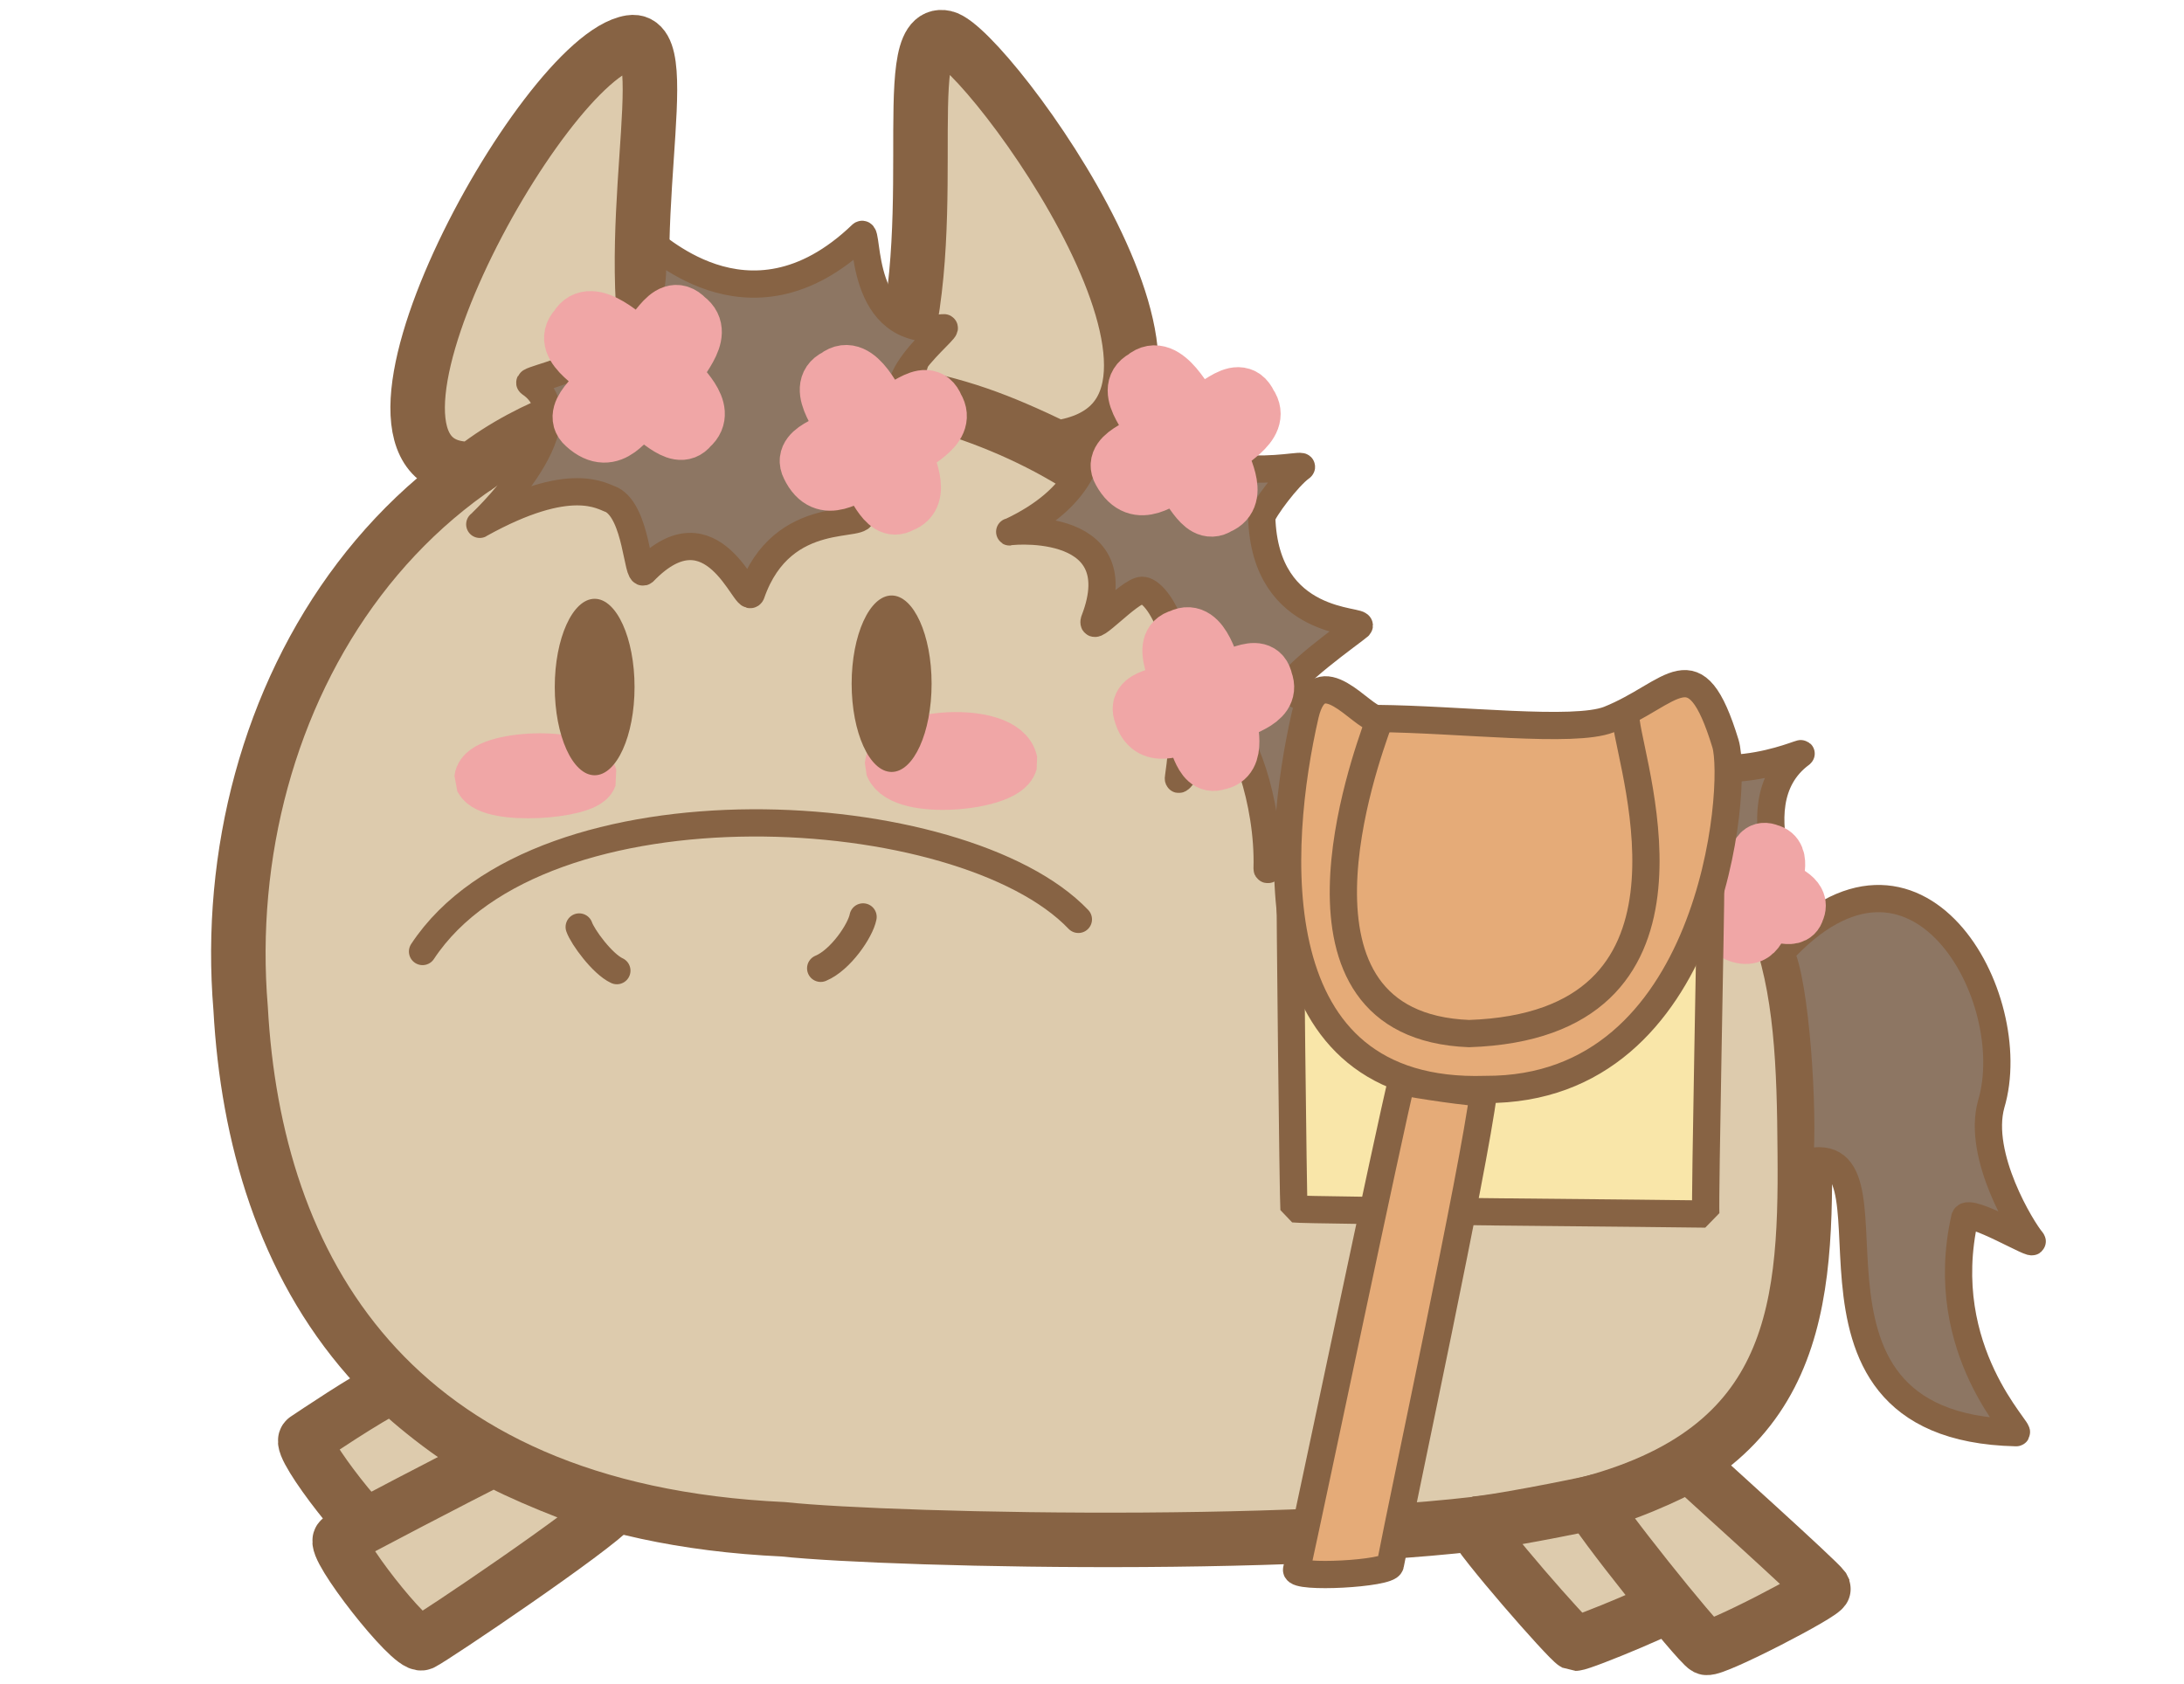 <?xml version="1.0" standalone="no"?>
<!DOCTYPE svg PUBLIC "-//W3C//DTD SVG 20010904//EN" "http://www.w3.org/TR/2001/REC-SVG-20010904/DTD/svg10.dtd">
<!-- Created using Krita: https://krita.org -->
<svg xmlns="http://www.w3.org/2000/svg" 
    xmlns:xlink="http://www.w3.org/1999/xlink"
    xmlns:krita="http://krita.org/namespaces/svg/krita"
    xmlns:sodipodi="http://sodipodi.sourceforge.net/DTD/sodipodi-0.dtd"
    width="1603pt"
    height="1236pt"
    viewBox="0 0 1603 1236">
<defs/>
<path id="shape03" transform="translate(174.937, 277.624)" fill="#ddcbad" stroke="#876344" stroke-width="40" stroke-linecap="round" stroke-linejoin="miter" stroke-miterlimit="0" d="M389.164 0C123.635 3.055 -17.172 236.221 1.676 462.709C11.967 650.913 108.978 831.584 399.963 845.027C480.042 853.602 834.775 861.57 968.963 831.389C1141.23 795.533 1150.86 689.7 1149.72 568.703C1148.93 442.736 1142.45 333.183 1002.47 289.323C908.024 264.697 770.391 284.767 767.075 275.71C717.181 71.548 534.498 3.302 389.164 0Z" sodipodi:nodetypes="cccccccc"/><path id="shape0" transform="translate(306.537, 30.914)" fill="#ddcbad" fill-rule="evenodd" stroke="#876344" stroke-width="40" stroke-linecap="square" stroke-linejoin="bevel" d="M174.858 253.925C145.782 147.846 191.846 -5.457 156.336 0.15C91.227 10.43 -77.216 318.327 41.021 313.305C85.617 278.7 136.162 265.963 174.858 253.925Z" sodipodi:nodetypes="cccc"/><path id="shape1" transform="translate(653.675, 27.284)" fill="#ddcbad" fill-rule="evenodd" stroke="#876344" stroke-width="40" stroke-linecap="square" stroke-linejoin="bevel" d="M0 260.826C42.337 154.613 2.841 -8.216 39.887 0.323C70.506 7.021 271.106 280.099 122.224 301.376C79.061 280.66 50.084 269.387 0 260.826Z" sodipodi:nodetypes="cccc"/><path id="shape011" transform="translate(654.724, 542.722)" fill="#f0a6a6" fill-rule="evenodd" stroke="#f0a6a6" stroke-width="40" stroke-linecap="square" stroke-linejoin="bevel" d="M0 19.14C1.995 -3.489 81.819 -8.204 86.89 16.734C82.374 32.591 8.107 39.691 0 19.14Z" sodipodi:nodetypes="ccc"/><path id="shape02" transform="translate(353.439, 558.323)" fill="#f0a6a6" fill-rule="evenodd" stroke="#f0a6a6" stroke-width="40" stroke-linecap="square" stroke-linejoin="bevel" d="M0 13.474C1.826 -2.457 74.902 -5.776 79.544 11.781C75.41 22.944 7.422 27.942 0 13.474Z" sodipodi:nodetypes="ccc"/><ellipse id="shape2" transform="translate(407.181, 439.581)" rx="29.28" ry="64.771" cx="29.28" cy="64.771" fill="#876344" fill-rule="evenodd" stroke-opacity="0" stroke="#000000" stroke-width="0" stroke-linecap="round" stroke-linejoin="miter" stroke-miterlimit="0"/><ellipse id="shape0111" transform="translate(625.088, 437.148)" rx="29.341" ry="64.771" cx="29.341" cy="64.771" fill="#876344" fill-rule="evenodd" stroke-opacity="0" stroke="#000000" stroke-width="0" stroke-linecap="round" stroke-linejoin="miter" stroke-miterlimit="0"/><path id="shape3" transform="translate(310.135, 604.086)" fill="none" stroke="#876344" stroke-width="20" stroke-linecap="round" stroke-linejoin="bevel" d="M0 94.42C86.617 -36.953 396.482 -18.104 481.361 70.828" sodipodi:nodetypes="cc"/><path id="shape4" transform="translate(425.117, 680.497)" fill="none" stroke="#876344" stroke-width="20" stroke-linecap="round" stroke-linejoin="bevel" d="M0 0C2.521 7.331 17.078 27.191 27.643 32.055" sodipodi:nodetypes="cc"/><path id="shape5" transform="translate(602.355, 673.114)" fill="none" stroke="#876344" stroke-width="20" stroke-linecap="round" stroke-linejoin="bevel" d="M31.118 0C29.222 10.028 14.601 31.677 0 37.728" sodipodi:nodetypes="cc"/><path id="shape01" transform="translate(224.003, 1016.851)" fill="#ddcbad" fill-rule="evenodd" stroke="#876344" stroke-width="40" stroke-linecap="square" stroke-linejoin="bevel" d="M64.739 0C43.555 10.593 6.675 35.622 0.517 39.687C-6.061 44.446 52.121 118.97 60.402 115.88C69.252 111.579 124.737 67.67 137.991 52.044C121.209 49.127 72.859 9.823 64.739 0Z" sodipodi:nodetypes="ccccc"/><path id="shape04" transform="translate(249.264, 1070.871)" fill="#ddcbad" fill-rule="evenodd" stroke="#876344" stroke-width="40" stroke-linecap="square" stroke-linejoin="bevel" d="M113.574 0C92.389 10.593 6.675 55.109 0.517 59.173C-6.061 63.933 52.121 138.457 60.402 135.367C69.252 131.066 187.593 51.154 200.847 35.528C184.065 32.611 123.595 7.446 113.574 0Z" sodipodi:nodetypes="ccccc"/><path id="shape05" transform="translate(1081.512, 1101.713)" fill="#ddcbad" fill-rule="evenodd" stroke="#876344" stroke-width="40" stroke-linecap="square" stroke-linejoin="bevel" d="M0 16.873C4.005 27.465 69.073 101.91 74.56 104.904C79.864 104.793 151.947 74.962 150.842 71.635C146.621 65.551 101.466 7.784 93.214 0C74.769 4.45 12.279 16.477 0 16.873Z" sodipodi:nodetypes="ccccc"/><path id="shape06" transform="translate(1167.771, 1074.48)" fill="#ddcbad" fill-rule="evenodd" stroke="#876344" stroke-width="40" stroke-linecap="square" stroke-linejoin="bevel" d="M0 28.398C2.817 37.565 78.222 131.853 84.659 135.204C90.914 136.875 171.79 94.924 170.685 91.597C166.464 85.513 79.96 7.784 71.708 0C63.718 6.351 14.18 28.002 0 28.398Z" sodipodi:nodetypes="ccccc"/><path id="shape6" transform="translate(1306.802, 659.64)" fill="#8d7663" fill-rule="evenodd" stroke="#876344" stroke-width="20" stroke-linecap="square" stroke-linejoin="bevel" d="M0 39.794C99.715 -69.5 178.162 72.669 154.654 151.048C144.201 189.021 177.523 243.071 184.527 251.177C189.085 257.185 138.413 226.356 135.336 234.186C113.077 332.491 178.916 392.946 172.883 392.1C-17.873 387.807 102.605 165.56 13.902 195.212C17.522 156.185 10.906 60.328 0 39.794Z" sodipodi:nodetypes="ccccccc"/><path id="shape7" transform="translate(352.138, 172.03)" fill="#8d7663" fill-rule="evenodd" stroke="#876344" stroke-width="20" stroke-linecap="square" stroke-linejoin="bevel" d="M340.343 68.545C276.965 75.902 285.762 -4.525 280.237 0.201C195.559 81.475 123.573 0.039 124.625 6.422C143.587 92.332 32.614 104.655 36.831 109.201C81.292 138.866 -4.742 217.521 0.207 212.68C67.095 175.53 89.869 192.586 96.85 194.806C115.375 204.594 115.536 251.7 120.42 247.641C171.07 195.137 195.325 271.991 199.277 263.851C222.235 197.74 286.062 217.35 279.838 204.644C262.75 172.31 321.497 140.254 323.433 131.418C281.134 115.712 347.979 67.463 340.343 68.545Z" sodipodi:nodetypes="ccccccccccc"/><path id="shape8" transform="translate(740.905, 291.396)" fill="#8d7663" fill-rule="evenodd" stroke="#876344" stroke-width="20" stroke-linecap="square" stroke-linejoin="bevel" d="M126.727 0.437C120.787 75.314 220.218 46.445 214.082 51.695C204.258 58.662 186.38 82.871 185.168 88.145C187.421 169.954 261.321 163.097 256.578 168.23C251.884 172.375 201.47 207.804 205.67 215.02C260.452 253.425 420.372 269.671 461.085 247.442C508.457 296.406 584.785 258.792 580.943 262.028C529.307 300.09 584.862 389.483 579.278 388.859C524.092 368.186 504.139 385.5 494.288 385.529C485.366 385.086 482.196 446.001 475.975 439.328C430.75 381.268 377.838 379.173 371.884 384.828C367.096 389.699 361.35 420.33 357.024 415.687C346.915 383.97 325.696 360.002 320.014 365.289C316.01 369.192 288.637 399.129 287.77 395.869C282.504 325.57 244.394 311.058 234.673 309.869C225.661 310.509 189.064 352.672 189.111 346.275C190.661 296.682 170.078 242.555 158.97 242.27C148.562 242.455 122.169 289.591 124.098 279.246C137.997 182.236 108.321 141.506 97.286 141.944C87.721 142.382 59.352 174.497 62.26 164.2C92.361 86.729 -7.053 99.158 0.401 99.098C53.956 74.06 60.212 40.779 62.084 18.711C105.179 31.429 118.982 -4.309 126.727 0.437Z" sodipodi:nodetypes="ccccccccccccccccccccccc"/><path id="shape22" transform="matrix(0.976 0.219 -0.219 0.976 607.459 269.962)" fill="#f0a6a6" fill-rule="evenodd" stroke="#f0a6a6" stroke-width="40" stroke-linecap="round" stroke-linejoin="miter" stroke-miterlimit="0" d="M47.237 23.924C42.767 20.557 20.664 -11.836 7.362 4.649C-8.525 17.09 21.943 37.168 22.064 43.303C21.837 49.519 -8.186 61.473 2.174 73.937C19.081 95.457 34.509 71.267 41.435 70.379C50.687 70.491 63.406 97.795 75.124 86.671C91.391 76.435 70.707 54.572 69.802 48.798C70.292 41.407 98.267 24.556 84.311 10.312C72.736 -6.658 57.9 24.369 47.237 23.924Z" sodipodi:nodetypes="ccccccccc"/><path id="shape022" transform="matrix(0.988 -0.157 0.157 0.988 414.411 236.55)" fill="#f0a6a6" fill-rule="evenodd" stroke="#f0a6a6" stroke-width="40" stroke-linecap="round" stroke-linejoin="miter" stroke-miterlimit="0" d="M49.923 25.056C45.199 21.529 21.839 -12.396 7.781 4.869C-9.009 17.898 23.191 38.926 23.319 45.351C23.079 51.861 -8.652 64.381 2.297 77.434C20.166 99.972 36.471 74.638 43.791 73.708C53.569 73.825 67.012 102.42 79.396 90.771C96.588 80.05 74.727 57.153 73.772 51.107C74.289 43.366 103.854 25.718 89.105 10.8C76.872 -6.973 61.192 25.522 49.923 25.056Z" sodipodi:nodetypes="ccccccccc"/><path id="shape032" transform="matrix(0.847 -0.532 0.532 0.847 1249.693 647.827)" fill="#f0a6a6" fill-rule="evenodd" stroke="#f0a6a6" stroke-width="40" stroke-linecap="round" stroke-linejoin="miter" stroke-miterlimit="0" d="M30.007 15.06C27.167 12.94 13.126 -7.45 4.677 2.926C-5.415 10.758 13.939 23.396 14.016 27.258C13.872 31.171 -5.2 38.697 1.381 46.542C12.121 60.088 21.921 44.861 26.32 44.302C32.198 44.373 40.278 61.56 47.721 54.558C58.054 48.115 44.915 34.352 44.341 30.718C44.651 26.065 62.422 15.458 53.557 6.491C46.204 -4.191 36.78 15.34 30.007 15.06Z" sodipodi:nodetypes="ccccccccc"/><path id="shape041" transform="matrix(0.985 0.17 -0.17 0.985 832.623 270.78)" fill="#f0a6a6" fill-rule="evenodd" stroke="#f0a6a6" stroke-width="40" stroke-linecap="round" stroke-linejoin="miter" stroke-miterlimit="0" d="M49.22 24.703C44.562 21.226 21.531 -12.221 7.671 4.8C-8.883 17.646 22.864 38.377 22.99 44.712C22.754 51.13 -8.53 63.474 2.265 76.343C19.881 98.563 35.957 73.586 43.174 72.669C52.814 72.785 66.067 100.977 78.277 89.492C95.227 78.923 73.674 56.348 72.732 50.387C73.242 42.755 102.391 25.355 87.85 10.648C75.789 -6.875 60.33 25.162 49.22 24.703Z" sodipodi:nodetypes="ccccccccc"/><path id="shape9" transform="translate(946.917, 643.585)" fill="#f9e6a9" fill-rule="evenodd" stroke="#876344" stroke-width="20" stroke-linecap="square" stroke-linejoin="bevel" d="M0.009 0C-0.167 22.261 2.206 236.626 2.813 243.892C11.71 245.078 296.337 247.309 305.098 247.66C304.31 236.094 308.866 22.77 308.691 4.951C293.708 7.416 18.41 1.133 0.009 0Z" sodipodi:nodetypes="ccccc"/><path id="shape07" transform="translate(945.071, 501.885)" fill="#e5ab78" fill-rule="evenodd" stroke="#876344" stroke-width="20" stroke-linecap="square" stroke-linejoin="bevel" d="M12.94 22.799C23.072 -19.609 54.211 25.037 65.292 25.559C126.837 26.116 210.056 36.357 235.798 26.348C283.057 7.461 298.776 -29.928 321.402 44.047C330.733 75.45 312.599 298.7 145.288 297.884C-23.351 303.283 -8.881 118.015 12.94 22.799Z" sodipodi:nodetypes="cccccc"/><path id="shape11" transform="translate(951.65, 793.899)" fill="#e5ab78" fill-rule="evenodd" stroke="#876344" stroke-width="20" stroke-linecap="square" stroke-linejoin="bevel" d="M77.025 0C88.373 2.541 129.596 8.611 137.132 8.149C130.122 64.158 79.267 300.291 68.789 354.863C67.697 361.434 -0.849 365.116 0.008 358.456C10.25 312.243 69.269 30.404 77.025 0Z" sodipodi:nodetypes="ccccc"/><path id="shape051" transform="matrix(0.918 0.396 -0.396 0.918 861.803 460.636)" fill="#f0a6a6" fill-rule="evenodd" stroke="#f0a6a6" stroke-width="40" stroke-linecap="round" stroke-linejoin="miter" stroke-miterlimit="0" d="M43.236 21.7C39.144 18.645 18.913 -10.735 6.738 4.216C-7.803 15.501 20.084 33.711 20.195 39.276C19.987 44.914 -7.493 55.757 1.989 67.061C17.464 86.579 31.585 64.639 37.924 63.834C46.393 63.936 58.035 88.7 68.76 78.611C83.648 69.327 64.716 49.497 63.889 44.26C64.337 37.556 89.942 22.273 77.168 9.353C66.574 -6.039 52.995 22.103 43.236 21.7Z" sodipodi:nodetypes="ccccccccc"/><path id="shape10" transform="translate(985.99, 529.723)" fill="none" stroke="#876344" stroke-width="20" stroke-linecap="square" stroke-linejoin="bevel" d="M24.811 3.33C17.453 24.797 -56.418 223.185 92.278 229.04C276.08 222.804 212.366 38.487 207.584 0" sodipodi:nodetypes="ccc"/>
</svg>
